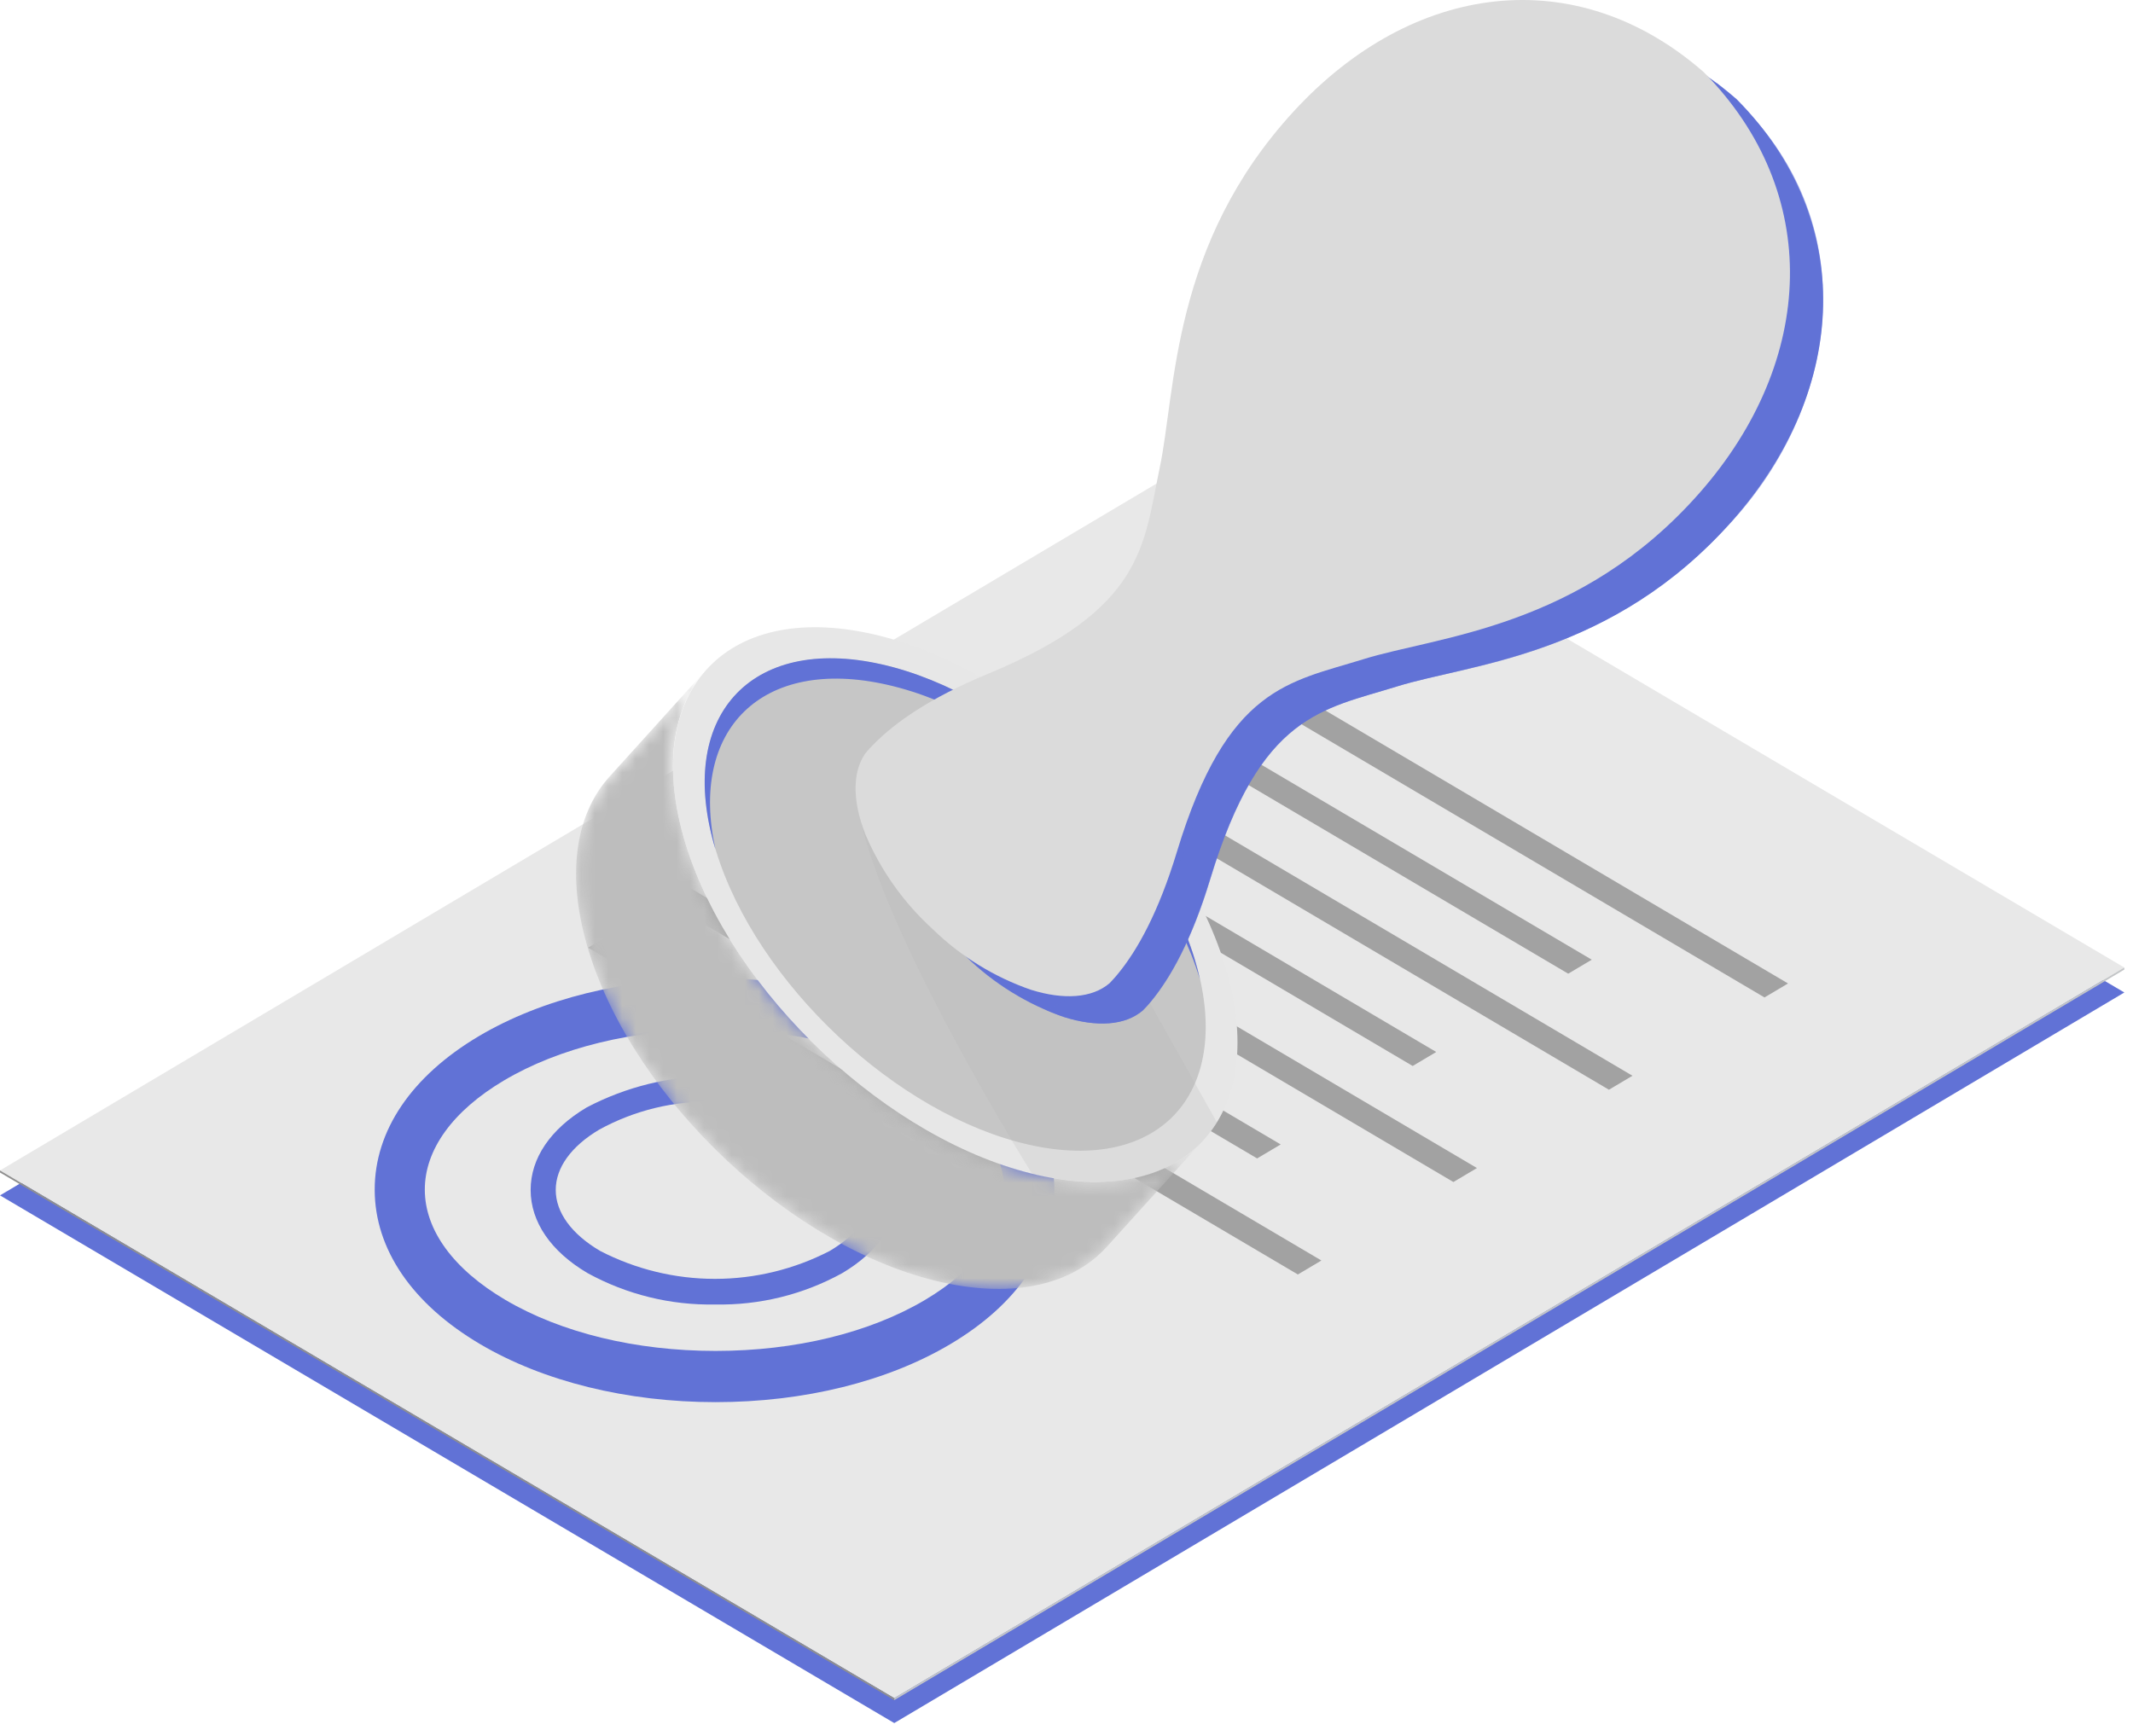 <svg width="156" height="127" viewBox="0 0 156 127" fill="none" xmlns="http://www.w3.org/2000/svg">
<path d="M89.965 34.001L155.367 72.598L65.403 126.038L0 87.44L89.965 34.001Z" fill="#6172D6"/>
<path d="M89.965 32.176L155.367 70.774L65.403 124.214L0 85.616L89.965 32.176Z" fill="#E8E8E8"/>
<path d="M155.364 70.773V70.923L65.4 124.363V124.214L155.364 70.773Z" fill="#C3C5C7"/>
<path d="M65.403 124.214V124.363L0 85.765V85.616L65.403 124.214Z" fill="#8F8F8F"/>
<path d="M130.77 71.938L129.049 72.96L82.83 45.685L84.551 44.662L130.77 71.938Z" fill="#A2A2A2"/>
<path d="M116.416 70.199L114.693 71.222L77.139 49.061L78.862 48.037L116.416 70.199Z" fill="#A2A2A2"/>
<path d="M119.393 78.689L117.672 79.711L71.453 52.435L73.174 51.413L119.393 78.689Z" fill="#A2A2A2"/>
<path d="M105.041 76.95L103.318 77.973L65.764 55.811L67.487 54.788L105.041 76.95Z" fill="#A2A2A2"/>
<path d="M108.018 85.439L106.297 86.462L60.078 59.185L61.8 58.163L108.018 85.439Z" fill="#A2A2A2"/>
<path d="M93.665 83.713L91.942 84.736L54.388 62.574L56.111 61.551L93.665 83.713Z" fill="#A2A2A2"/>
<path d="M96.642 92.202L94.921 93.225L48.702 65.948L50.423 64.926L96.642 92.202Z" fill="#A2A2A2"/>
<path d="M79.696 88.912L77.973 89.935L43.013 69.318L44.736 68.295L79.696 88.912Z" fill="#ACACAC"/>
<path d="M52.333 102.563C45.867 102.563 39.753 101.056 35.117 98.32C30.149 95.389 27.411 91.379 27.404 87.029C27.398 82.705 30.098 78.718 35.005 75.802C39.614 73.064 45.715 71.556 52.183 71.556C58.651 71.556 64.764 73.063 69.401 75.8C74.367 78.731 77.106 82.74 77.112 87.09C77.118 91.415 74.418 95.402 69.51 98.317C64.899 101.056 58.801 102.563 52.333 102.563ZM52.183 75.302C46.351 75.302 40.905 76.63 36.846 79.041C33.117 81.257 31.064 84.091 31.069 87.024C31.073 89.981 33.161 92.841 36.949 95.076C41.036 97.488 46.5 98.817 52.333 98.817C58.165 98.817 63.61 97.489 67.668 95.078C71.398 92.86 73.451 90.027 73.447 87.095C73.442 84.137 71.355 81.278 67.569 79.043C63.48 76.631 58.016 75.302 52.183 75.302Z" fill="#6172D6"/>
<path d="M52.299 95.42C49.041 95.483 45.823 94.69 42.967 93.121C40.29 91.541 38.813 89.384 38.809 87.047C38.805 84.723 40.26 82.579 42.906 81.007C45.781 79.496 48.98 78.707 52.228 78.707C55.475 78.707 58.674 79.496 61.549 81.007C64.227 82.587 65.703 84.744 65.706 87.081C65.71 89.405 64.254 91.549 61.608 93.121C58.761 94.693 55.55 95.486 52.299 95.42ZM52.217 80.58C49.29 80.514 46.398 81.22 43.83 82.626C41.773 83.848 40.642 85.417 40.645 87.044C40.645 88.685 41.798 90.267 43.886 91.499C46.483 92.844 49.364 93.546 52.288 93.546C55.213 93.546 58.094 92.844 60.691 91.499C62.747 90.277 63.88 88.709 63.877 87.081C63.877 85.44 62.724 83.858 60.636 82.626C58.056 81.22 55.154 80.515 52.217 80.58Z" fill="#6172D6"/>
<mask id="mask0_265_1694" style="mask-type:luminance" maskUnits="userSpaceOnUse" x="42" y="48" width="47" height="47">
<path d="M88.056 83.35L80.967 91.19C78.49 93.93 74.257 95.012 68.846 93.794C57.955 91.341 46.406 80.491 43.052 69.56C41.364 64.059 42.073 59.585 44.582 56.81L51.671 48.97C49.162 51.744 48.452 56.218 50.141 61.719C53.496 72.65 65.044 83.5 75.935 85.953C81.347 87.173 85.579 86.091 88.056 83.35Z" fill="white"/>
</mask>
<g mask="url(#mask0_265_1694)">
<path d="M88.056 83.341L80.967 91.182C78.49 93.921 74.257 95.004 68.846 93.786C57.955 91.333 46.406 80.483 43.052 69.552C41.364 64.051 42.073 59.577 44.582 56.802L51.671 48.962C49.162 51.736 48.452 56.21 50.141 61.711C53.496 72.642 65.044 83.492 75.935 85.945C81.346 87.164 85.578 86.081 88.056 83.341Z" fill="#BDBDBD"/>
</g>
<path d="M89.587 70.612C92.942 81.543 86.827 88.415 75.936 85.962C65.044 83.509 53.496 72.659 50.142 61.728C46.789 50.797 52.899 43.925 63.79 46.375C74.681 48.825 86.232 59.68 89.587 70.612Z" fill="#E7E7E7"/>
<path d="M87.366 70.109C90.342 79.809 84.919 85.91 75.252 83.732C65.585 81.553 55.338 71.925 52.362 62.225C49.386 52.525 54.809 46.424 64.474 48.6C74.139 50.776 84.389 60.407 87.366 70.109Z" fill="#C6C6C6"/>
<g style="mix-blend-mode:multiply">
<path d="M64.852 50.08C74.519 52.257 84.768 61.887 87.745 71.589C87.754 71.62 87.761 71.65 87.771 71.681C87.657 71.164 87.522 70.638 87.356 70.098C84.379 60.397 74.129 50.767 64.463 48.59C54.83 46.42 49.412 52.474 52.325 62.122C50.384 53.352 55.724 48.024 64.852 50.08Z" fill="#6172D6"/>
</g>
<g style="mix-blend-mode:multiply" opacity="0.21">
<path d="M62.867 56.018C60.669 62.152 75.472 85.838 75.472 85.838C75.472 85.838 80.983 87.407 85.05 85.519C86.107 85.034 87.07 84.365 87.892 83.542C88.3 83.094 88.672 82.615 89.006 82.109L79.791 65.696C79.791 65.696 64.195 52.311 62.867 56.018Z" fill="#B0B0B0"/>
</g>
<path d="M126.732 38.049C135.249 28.363 135.731 16.066 127.023 7.266C117.713 -0.862 105.762 0.665 97.039 10.152C88.094 19.882 88.435 30.563 87.244 36.221C86.054 41.879 86.146 46.547 74.66 51.299C70.444 53.043 67.876 54.856 66.311 56.453C66.158 56.609 66.012 56.763 65.879 56.914C65.817 56.984 65.764 57.051 65.706 57.12C64.732 58.53 64.794 60.671 65.717 63.022C66.839 65.665 68.519 68.034 70.644 69.966C72.683 71.954 75.136 73.468 77.827 74.4C80.203 75.144 82.3 75.027 83.593 73.906C83.716 73.777 83.838 73.645 83.963 73.501C84.034 73.419 84.106 73.333 84.18 73.246C85.606 71.518 87.156 68.748 88.505 64.303C92.171 52.205 96.73 51.905 102.146 50.218C107.562 48.531 117.998 47.978 126.732 38.049Z" fill="#6172D6"/>
<g opacity="0.27">
<g opacity="0.48">
<path d="M100.946 12.852C106.675 6.62 114.642 4.426 121.523 4.937C113.905 2.539 104.424 3.422 97.96 10.45C90.755 18.288 89.797 27.238 89.076 33.38C90.68 27.767 93.703 20.732 100.946 12.852Z" fill="#6172D6"/>
</g>
<g opacity="0.48">
<path d="M82.72 47.827C80.565 49.509 78.186 50.883 75.652 51.907C72.514 53.206 68.906 55.116 66.697 57.728C65.713 59.151 65.791 61.192 66.615 63.384C66.659 63.311 66.705 63.238 66.754 63.167C69.171 60.124 71.96 57.397 75.057 55.05C80.058 51.249 81.25 50.144 82.72 47.827Z" fill="#6172D6"/>
</g>
</g>
<g opacity="0.52">
<path d="M102.17 50.212C107.586 48.525 117.592 48.156 126.759 38.043C135.038 28.907 136.429 14.872 125.53 6.047C128.354 10.387 127.672 20.538 120.759 31.308C120.272 32.065 119.773 32.795 119.26 33.496C106.483 48.408 100.638 45.649 95.58 43.654C85.713 39.761 88.857 26.496 88.857 26.496C88.829 26.585 88.803 26.674 88.773 26.763C87.995 30.51 87.763 33.812 87.258 36.209C86.578 39.444 86.313 42.356 84.065 45.145C86.198 43.815 88.917 46.019 88.892 51.66C88.874 55.683 87.017 61.892 85.907 63.844C85.902 63.853 85.901 63.857 85.902 63.859C85.803 64.031 85.705 64.203 85.606 64.377C81.935 70.866 78.446 72.96 76.543 73.904C76.985 74.094 77.423 74.259 77.851 74.391C80.015 75.068 82.49 75.218 83.988 73.493C86.129 71.027 87.576 67.432 88.527 64.293C92.194 52.196 96.753 51.898 102.17 50.212Z" fill="#6172D6"/>
</g>
<path d="M124.304 36.049C132.821 26.363 133.303 14.066 124.595 5.266C115.285 -2.862 103.335 -1.335 94.611 8.152C85.667 17.882 86.007 28.563 84.817 34.221C83.626 39.879 83.719 44.547 72.233 49.299C68.016 51.043 65.449 52.856 63.884 54.453C63.73 54.609 63.584 54.763 63.451 54.914C63.389 54.984 63.336 55.051 63.279 55.12C62.305 56.53 62.366 58.671 63.289 61.022C64.411 63.665 66.092 66.034 68.216 67.966C70.256 69.954 72.708 71.468 75.399 72.4C77.775 73.144 79.872 73.027 81.165 71.906C81.288 71.777 81.411 71.645 81.536 71.501C81.607 71.419 81.678 71.333 81.752 71.246C83.178 69.518 84.728 66.748 86.077 62.303C89.744 50.205 94.303 49.905 99.718 48.218C105.134 46.531 115.571 45.978 124.304 36.049Z" fill="#DBDBDB"/>
</svg>

